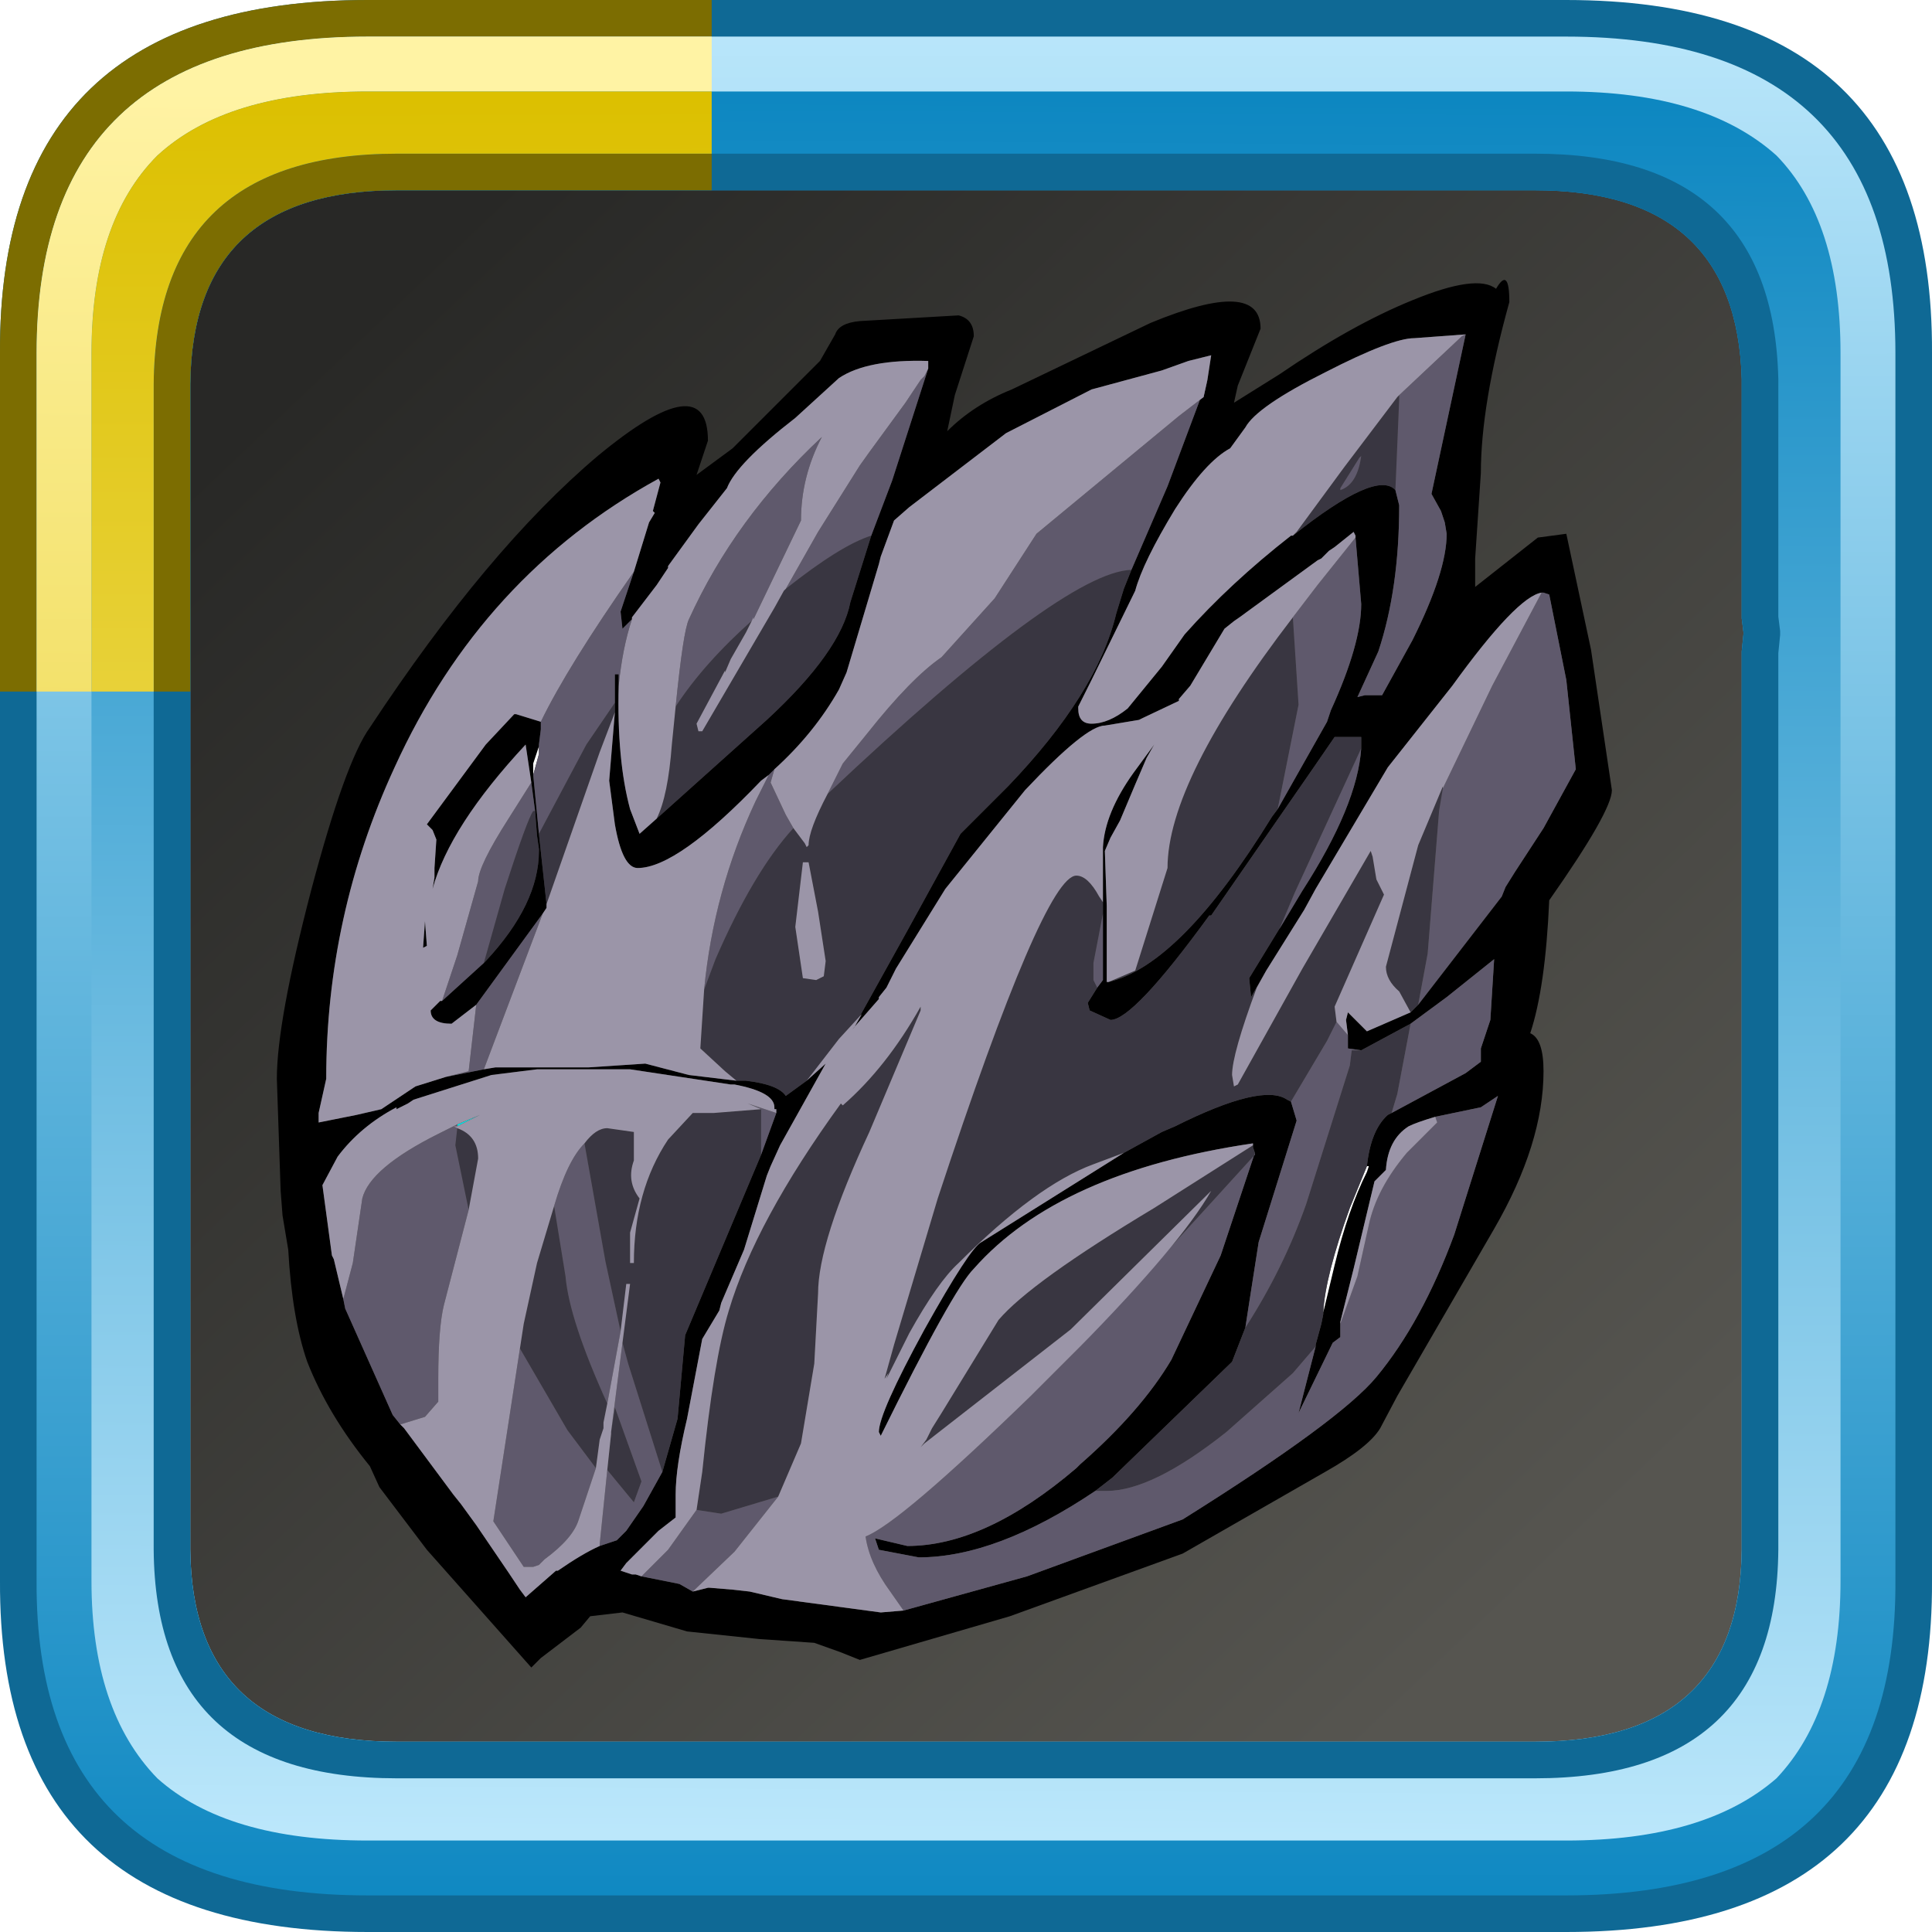 <?xml version="1.0" encoding="UTF-8" standalone="no"?>
<svg xmlns:ffdec="https://www.free-decompiler.com/flash" xmlns:xlink="http://www.w3.org/1999/xlink" ffdec:objectType="frame" height="52.8px" width="52.8px" xmlns="http://www.w3.org/2000/svg">
  <g transform="matrix(1.0, 0.0, 0.0, 1.0, 2.0, 2.0)">
    <use ffdec:characterId="627" height="44.0" transform="matrix(1.0, 0.0, 0.0, 1.0, 2.0, 2.0)" width="44.0" xlink:href="#sprite0"/>
    <use ffdec:characterId="957" height="36.55" transform="matrix(1.038, 0.0, 0.0, 1.038, 5.566, 5.633)" width="35.15" xlink:href="#sprite2"/>
    <use ffdec:characterId="879" height="52.8" transform="matrix(1.0, 0.0, 0.0, 1.0, -2.0, -2.0)" width="52.8" xlink:href="#sprite3"/>
  </g>
  <defs>
    <g id="sprite0" transform="matrix(1.0, 0.0, 0.0, 1.0, -2.0, -2.0)">
      <use ffdec:characterId="482" height="44.0" transform="matrix(1.0, 0.0, 0.0, 1.0, 2.0, 2.0)" width="44.0" xlink:href="#sprite1"/>
    </g>
    <g id="sprite1" transform="matrix(1.0, 0.0, 0.0, 1.0, -2.0, -2.0)">
      <use ffdec:characterId="481" height="44.0" transform="matrix(1.0, 0.0, 0.0, 1.0, 2.0, 2.0)" width="44.0" xlink:href="#shape0"/>
    </g>
    <g id="shape0" transform="matrix(1.0, 0.0, 0.0, 1.0, -2.0, -2.0)">
      <path d="M44.3 3.05 L44.45 3.2 44.6 3.3 45.3 4.15 45.25 4.0 45.45 4.5 Q46.0 5.75 46.0 7.5 L46.0 40.5 45.75 42.8 45.7 42.9 45.7 42.85 45.45 43.55 45.4 43.7 45.1 44.2 44.7 44.65 Q43.15 46.0 40.1 46.0 L7.9 46.0 Q5.65 46.0 4.2 45.3 L4.25 45.3 3.65 44.95 3.25 44.6 3.15 44.45 3.0 44.3 2.5 43.4 Q2.0 42.2 2.0 40.6 L2.0 40.5 2.0 7.5 Q2.0 6.55 2.15 5.75 L2.7 4.25 Q3.35 3.05 4.7 2.5 L4.65 2.5 5.0 2.4 5.15 2.35 5.3 2.3 5.9 2.15 6.85 2.05 6.95 2.05 7.8 2.0 7.9 2.0 18.3 2.0 18.6 2.0 40.1 2.0 40.45 2.0 41.6 2.1 41.75 2.1 41.95 2.2 43.05 2.45 Q43.7 2.65 44.2 3.0 L44.3 3.05" fill="url(#gradient0)" fill-rule="evenodd" stroke="none"/>
    </g>
    <linearGradient gradientTransform="matrix(-0.02, -0.021, 0.021, -0.02, 24.0, 24.0)" gradientUnits="userSpaceOnUse" id="gradient0" spreadMethod="pad" x1="-819.2" x2="819.2">
      <stop offset="0.0" stop-color="#565550"/>
      <stop offset="1.0" stop-color="#282826"/>
    </linearGradient>
    <g id="sprite2" transform="matrix(1.0, 0.0, 0.0, 1.0, -3.05, -2.2)">
      <use ffdec:characterId="956" height="36.55" transform="matrix(1.0, 0.0, 0.0, 1.0, 3.05, 2.2)" width="35.15" xlink:href="#shape1"/>
    </g>
    <g id="shape1" transform="matrix(1.0, 0.0, 0.0, 1.0, -3.05, -2.2)">
      <path d="M35.15 2.45 Q35.5 1.85 35.5 2.8 34.75 5.5 34.75 7.3 L34.6 9.55 34.6 10.3 36.25 9.0 37.0 8.9 37.65 11.95 38.2 15.65 Q38.2 16.2 36.55 18.55 36.45 20.85 36.05 22.05 36.4 22.2 36.4 23.05 36.4 24.95 35.1 27.2 L32.55 31.6 32.1 32.45 Q31.8 32.95 30.65 33.6 L26.9 35.75 22.35 37.4 18.4 38.55 17.9 38.35 17.2 38.1 15.75 38.0 13.85 37.8 12.15 37.3 11.3 37.4 11.05 37.7 10.0 38.5 9.75 38.75 7.0 35.65 5.75 34.0 5.5 33.45 Q4.4 32.1 3.85 30.7 3.45 29.55 3.35 27.75 L3.2 26.85 3.15 26.2 3.05 23.25 Q3.05 21.75 3.95 18.3 4.85 14.9 5.5 14.0 8.6 9.3 11.5 6.85 14.4 4.45 14.4 6.45 L14.1 7.35 15.05 6.65 17.35 4.35 17.75 3.65 Q17.85 3.35 18.4 3.3 L21.0 3.15 Q21.4 3.25 21.4 3.7 L20.9 5.25 20.7 6.2 Q21.4 5.5 22.4 5.1 L26.05 3.35 Q28.95 2.15 28.95 3.5 L28.35 5.0 28.25 5.45 29.45 4.7 Q31.35 3.4 32.95 2.75 34.65 2.05 35.15 2.45 M32.5 7.75 L32.6 8.15 Q32.6 10.35 32.05 12.0 L31.5 13.2 31.7 13.15 32.15 13.15 32.95 11.7 Q33.85 9.9 33.85 8.9 L33.8 8.6 33.7 8.3 33.45 7.85 34.35 3.65 33.0 3.75 Q32.4 3.75 30.65 4.65 28.85 5.55 28.55 6.1 L28.15 6.65 Q27.5 7.0 26.7 8.25 25.85 9.65 25.65 10.4 L24.5 12.75 24.15 13.45 24.15 13.5 Q24.15 13.9 24.5 13.9 24.95 13.9 25.45 13.5 L26.35 12.4 26.95 11.55 Q28.15 10.2 29.75 8.95 L29.8 8.95 Q32.0 7.2 32.5 7.75 M31.45 9.0 L31.45 8.95 31.4 8.85 30.9 9.25 30.75 9.35 30.7 9.4 30.55 9.55 30.45 9.6 28.6 10.95 Q28.4 11.1 28.25 11.2 L28.0 11.4 27.4 12.4 27.25 12.65 27.1 12.9 26.8 13.25 26.8 13.3 25.85 13.75 25.75 13.8 24.85 13.95 Q24.35 13.95 22.75 15.65 L20.65 18.25 19.35 20.35 19.1 20.85 18.9 21.1 18.9 21.15 18.2 21.95 18.25 21.9 18.45 21.55 18.4 21.6 19.65 19.35 21.05 16.8 22.3 15.55 Q24.65 13.1 25.15 11.0 L25.35 10.35 25.55 9.85 26.5 7.65 27.55 4.85 27.65 4.2 27.05 4.35 26.35 4.6 24.5 5.1 22.25 6.25 19.7 8.2 19.3 8.55 18.95 9.5 18.9 9.7 18.05 12.55 17.85 13.0 Q17.2 14.15 16.15 15.1 L16.0 15.25 15.8 15.4 Q13.6 17.7 12.55 17.7 12.15 17.7 11.95 16.55 L11.8 15.4 11.95 13.6 11.95 13.35 11.95 12.6 12.05 12.6 12.05 12.9 Q12.0 14.85 12.35 16.15 L12.6 16.8 13.05 16.4 15.95 13.8 Q17.9 12.0 18.15 10.7 L18.7 8.95 19.25 7.5 20.2 4.55 20.2 4.4 20.2 4.35 Q18.6 4.3 17.85 4.8 L16.7 5.85 Q15.15 7.05 14.9 7.7 L14.15 8.65 13.35 9.75 13.35 9.8 13.05 10.25 12.4 11.1 12.4 11.15 12.15 11.4 12.1 10.95 12.45 9.9 12.85 8.6 13.0 8.35 12.95 8.3 13.15 7.55 13.1 7.45 Q8.45 10.0 6.15 15.05 4.35 18.95 4.35 23.25 L4.15 24.15 4.15 24.4 5.15 24.2 5.8 24.05 6.7 23.45 7.5 23.2 8.5 23.0 8.8 22.95 10.4 22.95 11.25 22.95 12.75 22.85 13.9 23.15 15.15 23.3 15.4 23.3 Q16.25 23.4 16.45 23.7 L17.0 23.3 17.5 22.85 16.3 25.0 16.05 25.55 15.95 25.8 15.35 27.75 14.75 29.15 14.7 29.35 14.25 30.1 13.85 32.2 Q13.55 33.45 13.55 34.2 L13.55 34.8 13.1 35.15 12.25 36.0 12.1 36.2 12.4 36.3 12.5 36.3 12.65 36.35 13.65 36.55 14.0 36.75 14.4 36.65 14.45 36.65 15.05 36.7 15.5 36.75 16.35 36.95 18.95 37.3 19.55 37.25 22.8 36.35 26.9 34.85 Q31.05 32.25 32.0 31.1 33.2 29.65 34.05 27.35 L35.2 23.7 34.75 24.0 33.55 24.25 Q33.05 24.4 32.85 24.5 32.3 24.85 32.25 25.65 L31.95 25.95 31.4 28.25 31.05 29.65 31.05 29.7 31.05 29.8 31.05 30.05 30.85 30.2 29.95 32.05 30.4 30.3 30.4 30.25 30.55 29.7 30.6 29.45 30.6 29.4 30.9 28.15 Q31.25 26.7 31.75 25.7 L31.8 25.55 31.75 25.55 Q31.85 24.6 32.3 24.2 L32.4 24.15 34.35 23.1 34.75 22.8 34.75 22.45 35.0 21.7 35.1 20.1 33.85 21.1 32.9 21.8 31.6 22.5 31.25 22.45 31.25 22.1 31.2 21.7 31.25 21.5 31.75 22.0 32.9 21.5 33.1 21.3 35.3 18.45 35.4 18.2 35.65 17.8 36.4 16.65 37.25 15.1 37.0 12.75 36.55 10.5 36.4 10.45 36.35 10.45 Q35.7 10.55 34.0 12.9 L32.3 15.05 30.4 18.25 30.1 18.8 29.1 20.4 28.7 21.1 28.65 20.6 29.75 18.8 30.05 18.3 Q31.5 16.05 31.6 14.55 L31.6 14.25 30.9 14.25 30.35 15.05 27.65 18.95 27.6 18.95 Q25.6 21.7 25.0 21.7 L24.45 21.45 24.4 21.25 24.65 20.85 24.8 20.65 24.8 18.9 24.8 18.6 24.8 17.15 Q24.85 16.25 25.6 15.2 L26.15 14.45 25.95 14.8 25.65 15.5 25.25 16.45 25.0 16.9 24.85 17.25 24.9 18.7 24.9 19.0 24.9 19.55 24.9 20.7 24.95 20.7 Q26.85 20.25 29.25 16.35 L29.4 16.15 30.7 13.85 30.8 13.55 Q31.6 11.8 31.6 10.75 L31.45 9.0 M28.75 25.0 L28.75 24.95 Q23.65 25.7 21.4 28.25 20.85 28.8 18.95 32.65 L18.9 32.55 Q18.9 32.05 20.1 29.85 21.3 27.7 21.6 27.55 L25.35 25.2 26.35 24.65 26.7 24.5 Q29.0 23.35 29.65 23.8 L29.75 23.85 29.9 24.35 28.9 27.55 28.65 29.15 28.55 29.8 28.2 30.7 25.05 33.75 24.6 34.1 Q22.0 35.85 19.95 35.85 L18.9 35.65 18.8 35.35 19.65 35.55 Q21.7 35.55 24.1 33.5 L24.15 33.45 24.2 33.4 Q25.8 32.0 26.6 30.65 L27.9 27.9 28.8 25.2 28.75 25.05 28.75 25.0 M8.3 21.3 L7.65 21.8 Q7.1 21.8 7.1 21.45 L7.25 21.3 7.35 21.2 7.4 21.2 8.5 20.2 8.55 20.15 Q9.95 18.65 9.95 17.25 L9.95 17.2 9.9 16.85 9.85 16.2 9.75 15.45 9.6 14.45 Q7.6 16.6 7.15 18.25 L7.2 17.95 7.2 17.7 7.25 16.95 7.15 16.7 7.0 16.55 8.55 14.45 9.3 13.65 9.35 13.65 10.0 13.85 10.0 14.05 9.95 14.45 9.95 14.5 9.8 14.95 9.8 15.25 9.95 16.8 10.15 18.65 10.15 18.7 10.15 18.75 10.05 18.9 8.3 21.3 M6.95 19.1 L7.0 19.75 6.9 19.8 6.95 19.1 M16.2 24.15 L16.2 24.05 16.15 24.05 16.15 24.0 Q16.15 23.6 15.1 23.4 L15.0 23.4 12.35 23.0 12.2 23.0 9.9 23.0 8.7 23.15 6.65 23.8 6.5 23.9 6.2 24.05 6.2 24.0 Q5.25 24.5 4.65 25.3 L4.25 26.05 4.5 27.9 4.55 28.0 4.8 29.05 4.85 29.3 6.1 32.1 6.3 32.35 6.4 32.45 7.7 34.2 7.9 34.45 8.3 35.0 9.15 36.25 9.45 36.7 9.6 36.9 10.4 36.2 10.45 36.2 Q11.1 35.75 11.55 35.55 L12.0 35.4 12.25 35.15 12.7 34.5 13.2 33.6 13.6 32.2 13.8 30.0 15.8 25.25 16.2 24.15" fill="#000000" fill-rule="evenodd" stroke="none"/>
      <path d="M31.75 25.55 L31.8 25.55 31.75 25.7 Q31.25 26.7 30.9 28.15 L30.6 29.4 Q30.65 28.45 31.3 26.65 L31.75 25.55 M9.95 14.5 L9.95 14.7 9.8 15.25 9.8 14.95 9.95 14.5" fill="#ffffff" fill-rule="evenodd" stroke="none"/>
      <path d="M7.8 24.45 L8.4 24.2 7.8 24.5 7.8 24.45 M24.1 33.5 L24.2 33.4 24.15 33.45 24.1 33.5" fill="#00e6e6" fill-rule="evenodd" stroke="none"/>
      <path d="M32.6 5.25 L32.6 5.35 32.5 7.75 Q32.0 7.2 29.8 8.95 L29.9 8.85 31.15 7.15 32.55 5.3 32.6 5.25 M31.05 7.7 L31.05 7.75 Q31.5 7.6 31.6 6.85 L31.55 6.9 31.05 7.7 M18.4 21.6 L17.85 22.2 17.0 23.3 16.45 23.7 Q16.25 23.4 15.4 23.3 L15.15 23.3 14.85 23.05 14.2 22.45 14.3 20.9 14.6 20.1 Q15.6 17.8 16.65 16.65 L16.95 17.05 17.0 17.15 17.05 17.1 Q17.05 16.7 17.55 15.75 23.75 9.9 25.55 9.85 L25.35 10.35 25.15 11.0 Q24.65 13.1 22.3 15.55 L21.05 16.8 19.65 19.35 18.4 21.6 M14.1 34.6 L14.25 33.6 Q14.55 30.65 14.95 29.35 15.65 27.0 17.9 23.9 L17.95 23.95 Q19.1 22.95 20.0 21.35 L20.0 21.45 18.65 24.65 Q17.3 27.55 17.3 28.9 L17.2 30.75 16.85 32.85 16.25 34.25 14.75 34.7 14.1 34.6 M24.2 30.3 Q26.85 27.6 27.65 26.2 L23.95 29.85 20.1 32.85 20.0 32.95 20.15 32.75 20.3 32.45 20.55 32.05 22.05 29.6 Q22.9 28.6 26.15 26.65 L28.75 25.0 28.75 25.05 28.8 25.2 28.8 25.25 24.2 30.3 M25.35 25.2 L24.95 25.35 24.55 25.5 Q23.05 26.05 21.0 28.1 20.45 28.6 19.7 29.95 L19.1 31.15 19.15 31.0 19.05 31.15 19.3 30.25 20.45 26.4 Q23.25 17.9 24.1 17.9 24.4 17.9 24.7 18.45 L24.8 18.6 24.8 18.9 24.55 20.2 24.55 20.65 24.65 20.85 24.4 21.25 24.45 21.45 25.0 21.7 Q25.6 21.7 27.6 18.95 L27.65 18.95 30.35 15.05 30.9 14.25 31.6 14.25 31.6 14.55 29.85 18.35 29.45 19.3 29.75 18.8 28.65 20.6 28.7 21.1 29.1 20.4 28.85 20.85 Q28.2 22.6 28.2 23.15 L28.25 23.45 28.35 23.4 30.05 20.35 31.85 17.25 31.9 17.4 32.0 18.0 32.2 18.4 30.9 21.35 30.95 21.75 30.7 22.25 29.75 23.85 29.65 23.8 Q29.0 23.35 26.7 24.5 L26.35 24.65 25.35 25.2 M24.95 20.7 L25.65 20.4 26.5 17.7 Q26.5 15.4 29.8 11.1 L29.95 13.4 29.4 16.15 29.25 16.35 Q26.85 20.25 24.95 20.7 M33.75 15.6 L33.65 16.2 33.35 19.95 33.1 21.3 32.9 21.5 32.6 20.95 Q32.25 20.65 32.25 20.3 L33.1 17.1 33.75 15.55 33.75 15.6 M31.6 22.5 L32.9 21.8 32.55 23.65 32.4 24.15 32.3 24.2 Q31.85 24.6 31.75 25.55 L31.3 26.65 Q30.65 28.45 30.6 29.4 L30.6 29.45 30.55 29.7 30.4 30.25 30.4 30.3 29.8 31.0 28.05 32.55 Q26.1 34.1 24.9 34.1 L24.6 34.1 25.05 33.75 28.2 30.7 28.55 29.8 Q29.55 28.25 30.15 26.55 L31.3 22.9 31.35 22.5 31.6 22.5 M13.05 16.4 Q13.35 15.8 13.45 14.45 L13.55 13.45 Q14.3 12.3 15.6 11.15 L15.6 11.1 15.4 11.5 15.0 12.2 14.85 12.55 14.85 12.5 14.1 13.9 14.15 14.1 14.25 14.1 16.15 10.85 16.4 10.4 16.45 10.35 Q17.9 9.2 18.7 8.95 L18.15 10.7 Q17.9 12.0 15.95 13.8 L13.05 16.4 M9.95 16.8 L11.2 14.45 11.95 13.35 11.95 13.6 11.55 14.65 10.15 18.65 9.95 16.8 M9.85 16.2 L9.9 16.85 9.95 17.2 9.95 17.25 Q9.95 18.65 8.55 20.15 L8.5 20.2 9.05 18.25 Q9.65 16.4 9.8 16.2 L9.85 16.2 M7.8 24.55 Q8.35 24.75 8.35 25.35 L8.1 26.7 7.75 25.0 7.8 24.55 M11.75 33.55 L11.85 32.6 11.85 32.55 11.95 31.9 12.65 33.85 12.45 34.4 11.75 33.55 M12.15 30.2 L12.35 28.65 12.25 28.65 12.1 29.9 11.7 28.05 11.15 24.95 Q11.45 24.55 11.75 24.55 L12.45 24.65 12.45 25.4 Q12.25 25.95 12.6 26.4 L12.35 27.3 12.35 28.1 12.45 28.1 Q12.45 26.2 13.35 24.85 L14.0 24.15 14.5 24.15 14.55 24.15 15.8 24.05 15.8 25.25 13.8 30.0 13.6 32.2 13.2 33.6 12.3 30.75 12.15 30.2 M11.75 31.8 L11.65 32.3 11.65 32.45 11.55 32.75 11.45 33.5 10.7 32.5 9.45 30.35 9.55 29.7 9.9 28.1 10.35 26.6 10.65 28.45 Q10.75 29.6 11.75 31.8 M17.05 17.55 L16.9 17.55 16.7 19.25 16.9 20.6 17.25 20.65 17.45 20.55 17.5 20.15 17.3 18.85 17.05 17.55" fill="#393641" fill-rule="evenodd" stroke="none"/>
      <path d="M32.6 5.25 L34.25 3.7 34.35 3.65 33.45 7.85 33.7 8.3 33.8 8.6 33.85 8.9 Q33.85 9.9 32.95 11.7 L32.15 13.15 31.7 13.15 31.5 13.2 32.05 12.0 Q32.6 10.35 32.6 8.15 L32.5 7.75 32.6 5.35 32.6 5.25 M31.05 7.7 L31.55 6.9 31.6 6.85 Q31.5 7.6 31.05 7.75 L31.05 7.7 M12.65 36.35 L13.35 35.65 14.1 34.6 14.75 34.7 16.25 34.25 15.1 35.7 14.0 36.75 13.65 36.55 12.65 36.35 M19.55 37.25 L19.2 36.75 Q18.65 36.0 18.55 35.3 19.45 34.95 22.9 31.6 L24.2 30.3 28.8 25.25 28.8 25.2 27.9 27.9 26.6 30.65 Q25.8 32.0 24.2 33.4 L24.1 33.5 Q21.7 35.55 19.65 35.55 L18.8 35.35 18.9 35.65 19.95 35.85 Q22.0 35.85 24.6 34.1 L24.9 34.1 Q26.1 34.1 28.05 32.55 L29.8 31.0 30.4 30.3 29.95 32.05 30.85 30.2 31.05 30.05 31.05 29.8 31.05 29.7 31.5 28.45 31.8 27.1 Q32.0 26.15 32.8 25.2 L33.6 24.4 33.55 24.25 34.75 24.0 35.2 23.7 34.05 27.35 Q33.2 29.65 32.0 31.1 31.05 32.25 26.9 34.85 L22.8 36.35 19.55 37.25 M29.8 11.1 L30.45 10.25 31.45 9.0 31.6 10.75 Q31.6 11.8 30.8 13.55 L30.7 13.85 29.4 16.15 29.95 13.4 29.8 11.1 M36.35 10.45 L36.4 10.45 36.55 10.5 37.0 12.75 37.25 15.1 36.4 16.65 35.65 17.8 35.4 18.2 35.3 18.45 33.1 21.3 33.35 19.95 33.65 16.2 33.75 15.6 35.05 12.9 36.35 10.45 M31.25 22.1 L31.25 22.45 31.6 22.5 31.35 22.5 31.3 22.9 30.15 26.55 Q29.55 28.25 28.55 29.8 L28.65 29.15 28.9 27.55 29.9 24.35 29.75 23.85 30.7 22.25 30.95 21.75 31.25 22.1 M32.9 21.8 L33.85 21.1 35.1 20.1 35.0 21.7 34.75 22.45 34.75 22.8 34.35 23.1 32.4 24.15 32.55 23.65 32.9 21.8 M17.55 15.75 L17.65 15.55 17.95 14.95 18.6 14.15 Q19.75 12.7 20.55 12.15 L21.95 10.6 23.05 8.9 26.8 5.8 27.45 5.3 27.55 4.85 26.5 7.65 25.55 9.85 Q23.75 9.9 17.55 15.75 M16.15 15.1 L16.05 15.45 16.45 16.3 16.65 16.65 Q15.6 17.8 14.6 20.1 L14.3 20.9 Q14.55 18.3 15.65 15.95 L16.0 15.25 16.15 15.1 M24.8 18.9 L24.8 20.65 24.65 20.85 24.55 20.65 24.55 20.2 24.8 18.9 M31.6 14.55 Q31.5 16.05 30.05 18.3 L29.75 18.8 29.45 19.3 29.85 18.35 31.6 14.55 M12.4 11.15 Q12.15 11.9 12.05 12.9 L12.05 12.6 11.95 12.6 11.95 13.35 11.2 14.45 9.95 16.8 9.8 15.25 9.95 14.7 9.95 14.5 9.95 14.45 10.0 14.05 10.0 13.85 Q10.7 12.4 12.45 9.9 L12.1 10.95 12.15 11.4 12.4 11.15 M13.55 13.45 Q13.75 11.45 13.9 11.15 15.1 8.5 17.4 6.35 16.85 7.4 16.85 8.55 L15.6 11.15 Q14.3 12.3 13.55 13.45 M16.45 10.35 L17.3 8.85 18.4 7.1 18.65 6.75 19.6 5.45 20.0 4.85 20.1 4.75 20.15 4.65 20.2 4.55 19.25 7.5 18.7 8.95 Q17.9 9.2 16.45 10.35 M7.5 23.2 L8.1 23.05 8.3 21.3 10.05 18.9 8.5 23.0 7.5 23.2 M7.4 21.2 L7.8 20.0 8.35 18.05 Q8.35 17.65 9.15 16.4 L9.75 15.45 9.85 16.2 9.8 16.2 Q9.65 16.4 9.05 18.25 L8.5 20.2 7.4 21.2 M4.8 29.05 L5.05 28.1 5.3 26.4 Q5.5 25.6 7.3 24.7 L7.8 24.45 7.8 24.5 7.7 24.5 7.8 24.55 7.75 25.0 8.1 26.7 7.45 29.2 Q7.3 29.8 7.3 31.15 L7.3 31.75 6.95 32.15 6.3 32.35 6.1 32.1 4.85 29.3 4.8 29.05 M11.55 35.55 L11.55 35.5 11.75 33.55 12.45 34.4 12.65 33.85 11.95 31.9 11.85 32.55 12.15 30.2 12.3 30.75 13.2 33.6 12.7 34.5 12.25 35.15 12.0 35.4 11.55 35.55 M12.1 29.9 L11.75 31.8 Q10.75 29.6 10.65 28.45 L10.35 26.6 Q10.7 25.4 11.15 24.95 L11.7 28.05 12.1 29.9 M11.45 33.5 L11.0 34.85 Q10.85 35.35 10.1 35.9 L9.95 36.05 9.8 36.1 9.55 36.1 8.75 34.9 9.45 30.35 10.7 32.5 11.45 33.5 M15.8 24.05 L15.9 24.05 15.8 24.05 15.45 23.9 16.2 24.15 15.8 25.25 15.8 24.05" fill="#5f596c" fill-rule="evenodd" stroke="none"/>
      <path d="M34.35 3.65 L34.25 3.7 32.6 5.25 32.55 5.3 31.15 7.15 29.9 8.85 29.8 8.95 29.75 8.95 Q28.15 10.2 26.95 11.55 L26.35 12.4 25.45 13.5 Q24.95 13.9 24.5 13.9 24.15 13.9 24.15 13.5 L24.15 13.45 24.5 12.75 25.65 10.4 Q25.85 9.65 26.7 8.25 27.5 7.0 28.15 6.65 L28.55 6.1 Q28.85 5.55 30.65 4.65 32.4 3.75 33.0 3.75 L34.35 3.65 M18.4 21.6 L18.45 21.55 18.25 21.9 18.2 21.95 18.9 21.15 18.9 21.1 19.1 20.85 19.35 20.35 20.65 18.25 22.75 15.65 Q24.35 13.95 24.85 13.95 L25.75 13.8 25.85 13.75 26.8 13.3 26.8 13.25 27.1 12.9 27.25 12.65 27.4 12.4 28.0 11.4 28.25 11.2 Q28.4 11.1 28.6 10.95 L30.45 9.6 30.55 9.55 30.7 9.4 30.75 9.35 30.9 9.25 31.4 8.85 31.45 8.95 31.45 9.0 30.45 10.25 29.8 11.1 Q26.5 15.4 26.5 17.7 L25.65 20.4 24.95 20.7 24.9 20.7 24.9 19.55 24.9 19.0 24.9 18.7 24.85 17.25 25.0 16.9 25.25 16.45 25.65 15.5 25.95 14.8 26.15 14.45 25.6 15.2 Q24.85 16.25 24.8 17.15 L24.8 18.6 24.7 18.45 Q24.4 17.9 24.1 17.9 23.25 17.9 20.45 26.4 L19.3 30.25 19.05 31.15 19.15 31.0 19.1 31.15 19.7 29.95 Q20.45 28.6 21.0 28.1 23.05 26.05 24.55 25.5 L24.95 25.35 25.35 25.2 21.6 27.55 Q21.3 27.7 20.1 29.85 18.9 32.05 18.9 32.55 L18.95 32.65 Q20.85 28.8 21.4 28.25 23.65 25.7 28.75 24.95 L28.75 25.0 26.15 26.65 Q22.9 28.6 22.05 29.6 L20.55 32.05 20.3 32.45 20.15 32.75 20.0 32.95 20.1 32.85 23.95 29.85 27.65 26.2 Q26.85 27.6 24.2 30.3 L22.9 31.6 Q19.45 34.95 18.55 35.3 18.65 36.0 19.2 36.75 L19.55 37.25 18.95 37.3 16.35 36.95 15.5 36.75 15.05 36.7 14.45 36.65 14.4 36.65 14.0 36.75 15.1 35.7 16.25 34.25 16.85 32.85 17.2 30.75 17.3 28.9 Q17.3 27.55 18.65 24.65 L20.0 21.45 20.0 21.35 Q19.1 22.95 17.95 23.95 L17.9 23.9 Q15.65 27.0 14.95 29.35 14.55 30.65 14.25 33.6 L14.1 34.6 13.35 35.65 12.65 36.35 12.5 36.3 12.4 36.3 12.1 36.2 12.25 36.0 13.1 35.15 13.55 34.8 13.55 34.2 Q13.55 33.45 13.85 32.2 L14.25 30.1 14.7 29.35 14.75 29.15 15.35 27.75 15.95 25.8 16.05 25.55 16.3 25.0 17.5 22.85 17.0 23.3 17.85 22.2 18.4 21.6 M36.35 10.45 L35.05 12.9 33.75 15.6 33.75 15.55 33.1 17.1 32.25 20.3 Q32.25 20.65 32.6 20.95 L32.9 21.5 31.75 22.0 31.25 21.5 31.2 21.7 31.25 22.1 30.95 21.75 30.9 21.35 32.2 18.4 32.0 18.0 31.9 17.4 31.85 17.25 30.05 20.35 28.35 23.4 28.25 23.45 28.2 23.15 Q28.2 22.6 28.85 20.85 L29.1 20.4 30.1 18.8 30.4 18.25 32.3 15.05 34.0 12.9 Q35.7 10.55 36.35 10.45 M31.05 29.7 L31.05 29.65 31.4 28.25 31.95 25.95 32.25 25.65 Q32.3 24.85 32.85 24.5 33.05 24.4 33.55 24.25 L33.6 24.4 32.8 25.2 Q32.0 26.15 31.8 27.1 L31.5 28.45 31.05 29.7 M27.55 4.85 L27.45 5.3 26.8 5.8 23.05 8.9 21.95 10.6 20.55 12.15 Q19.75 12.7 18.6 14.15 L17.95 14.95 17.65 15.55 17.55 15.75 Q17.05 16.7 17.05 17.1 L17.0 17.15 16.95 17.05 16.65 16.65 16.45 16.3 16.05 15.45 16.15 15.1 Q17.2 14.15 17.85 13.0 L18.05 12.55 18.9 9.7 18.95 9.5 19.3 8.55 19.7 8.2 22.25 6.25 24.5 5.1 26.35 4.6 27.05 4.35 27.65 4.2 27.55 4.85 M12.4 11.15 L12.4 11.1 13.05 10.25 13.35 9.8 13.35 9.75 14.15 8.65 14.9 7.7 Q15.15 7.05 16.7 5.85 L17.85 4.8 Q18.6 4.3 20.2 4.35 L20.2 4.4 20.2 4.55 20.15 4.65 20.1 4.75 20.0 4.85 19.6 5.45 18.65 6.75 18.4 7.1 17.3 8.85 16.45 10.35 16.4 10.4 16.15 10.85 14.25 14.1 14.15 14.1 14.1 13.9 14.85 12.5 14.85 12.55 15.0 12.2 15.4 11.5 15.6 11.1 15.6 11.15 16.85 8.55 Q16.85 7.4 17.4 6.35 15.1 8.5 13.9 11.15 13.75 11.45 13.55 13.45 L13.45 14.45 Q13.35 15.8 13.05 16.4 L12.6 16.8 12.35 16.15 Q12.0 14.85 12.05 12.9 12.15 11.9 12.4 11.15 M7.5 23.2 L6.7 23.45 5.8 24.05 5.15 24.2 4.15 24.4 4.15 24.15 4.35 23.25 Q4.35 18.95 6.15 15.05 8.45 10.0 13.1 7.45 L13.15 7.55 12.95 8.3 13.0 8.35 12.85 8.6 12.45 9.9 Q10.7 12.4 10.0 13.85 L9.35 13.65 9.3 13.65 8.55 14.45 7.0 16.55 7.15 16.7 7.25 16.95 7.2 17.7 7.2 17.95 7.15 18.25 Q7.6 16.6 9.6 14.45 L9.75 15.45 9.15 16.4 Q8.35 17.65 8.35 18.05 L7.8 20.0 7.4 21.2 7.35 21.2 7.25 21.3 7.1 21.45 Q7.1 21.8 7.65 21.8 L8.3 21.3 8.1 23.05 7.5 23.2 M10.05 18.9 L10.15 18.75 10.15 18.7 10.15 18.65 11.55 14.65 11.95 13.6 11.8 15.4 11.95 16.55 Q12.15 17.7 12.55 17.7 13.6 17.7 15.8 15.4 L16.0 15.25 15.65 15.95 Q14.55 18.3 14.3 20.9 L14.2 22.45 14.85 23.05 15.15 23.3 13.9 23.15 12.75 22.85 11.25 22.95 10.4 22.95 8.8 22.95 8.5 23.0 10.05 18.9 M4.8 29.05 L4.55 28.0 4.5 27.9 4.25 26.05 4.65 25.3 Q5.25 24.5 6.2 24.0 L6.2 24.05 6.5 23.9 6.65 23.8 8.7 23.15 9.9 23.0 12.2 23.0 12.35 23.0 15.0 23.4 15.1 23.4 Q16.15 23.6 16.15 24.0 L16.15 24.05 16.2 24.05 16.2 24.15 15.45 23.9 15.8 24.05 15.9 24.05 15.8 24.05 14.55 24.15 14.5 24.15 14.0 24.15 13.35 24.85 Q12.45 26.2 12.45 28.1 L12.35 28.1 12.35 27.3 12.6 26.4 Q12.25 25.95 12.45 25.4 L12.45 24.65 11.75 24.55 Q11.45 24.55 11.15 24.95 10.7 25.4 10.35 26.6 L9.9 28.1 9.55 29.7 9.45 30.35 8.75 34.9 9.55 36.1 9.8 36.1 9.95 36.05 10.1 35.9 Q10.85 35.35 11.0 34.85 L11.45 33.5 11.55 32.75 11.65 32.45 11.65 32.3 11.75 31.8 12.1 29.9 12.25 28.65 12.35 28.65 12.15 30.2 11.85 32.55 11.85 32.6 11.75 33.55 11.55 35.5 11.55 35.55 Q11.1 35.75 10.45 36.2 L10.4 36.2 9.6 36.9 9.45 36.7 9.15 36.25 8.3 35.0 7.9 34.45 7.7 34.2 6.4 32.45 6.3 32.35 6.95 32.15 7.3 31.75 7.3 31.15 Q7.3 29.8 7.45 29.2 L8.1 26.7 8.35 25.35 Q8.35 24.75 7.8 24.55 L7.7 24.5 7.8 24.5 8.4 24.2 7.8 24.45 7.3 24.7 Q5.5 25.6 5.3 26.4 L5.05 28.1 4.8 29.05 M6.95 19.1 L6.9 19.8 7.0 19.75 6.95 19.1 M17.05 17.55 L17.3 18.85 17.5 20.15 17.45 20.55 17.25 20.65 16.9 20.6 16.7 19.25 16.9 17.55 17.05 17.55" fill="#9b95a8" fill-rule="evenodd" stroke="none"/>
    </g>
    <g id="sprite3" transform="matrix(1.0, 0.0, 0.0, 1.0, 2.0, 2.0)">
      <use ffdec:characterId="660" height="52.8" transform="matrix(1.0, 0.0, 0.0, 1.0, -2.0, -2.0)" width="52.8" xlink:href="#shape2"/>
      <filter id="filter0">
        <feColorMatrix in="SourceGraphic" result="filterResult0" type="matrix" values="-1.904 3.274 -0.369 0.0 -0.231 0.518 0.048 0.434 0.0 -0.231 1.135 2.326 -2.46 0.0 -0.231 0.0 0.0 0.0 1.0 0.0"/>
      </filter>
      <use ffdec:characterId="616" filter="url(#filter0)" height="18.9" transform="matrix(1.0, 0.0, 0.0, 1.0, -2.0, -2.0)" width="19.45" xlink:href="#sprite4"/>
    </g>
    <g id="shape2" transform="matrix(1.0, 0.0, 0.0, 1.0, 2.0, 2.0)">
      <path d="M40.8 -2.0 Q50.85 -2.0 50.8 7.65 L50.8 41.2 Q50.85 50.8 40.8 50.8 L8.05 50.8 Q-2.05 50.8 -2.0 41.2 L-2.0 7.65 Q-2.05 -2.0 8.05 -2.0 L40.8 -2.0 M45.6 15.95 L45.6 15.8 45.65 15.3 45.6 14.9 45.6 14.7 45.6 8.35 Q45.45 3.2 39.95 3.2 L8.85 3.2 Q3.25 3.2 3.2 8.5 L3.2 40.35 Q3.25 45.6 8.85 45.6 L39.95 45.6 Q45.55 45.6 45.6 40.35 L45.6 15.95" fill="#0f6995" fill-rule="evenodd" stroke="none"/>
      <path d="M40.8 -1.0 Q49.8 -1.0 49.8 7.65 L49.8 41.2 Q49.85 49.8 40.8 49.8 L8.05 49.8 Q-1.05 49.8 -1.0 41.2 L-1.0 7.65 Q-1.0 -1.0 8.05 -1.0 L40.8 -1.0 M46.6 15.9 L46.65 15.3 46.6 14.8 46.6 14.7 46.6 8.4 Q46.5 2.2 39.95 2.2 L8.85 2.2 Q2.2 2.2 2.2 8.5 L2.2 40.35 Q2.25 46.6 8.85 46.6 L39.95 46.6 Q46.55 46.6 46.6 40.35 L46.6 15.9" fill="url(#gradient1)" fill-rule="evenodd" stroke="none"/>
      <path d="M48.3 7.65 L48.3 41.2 Q48.3 44.75 46.55 46.6 44.6 48.3 40.8 48.3 L8.05 48.3 Q4.2 48.3 2.3 46.6 0.5 44.75 0.5 41.2 L0.5 7.65 Q0.5 4.05 2.3 2.25 4.2 0.5 8.05 0.5 L40.8 0.5 Q44.6 0.5 46.55 2.25 48.3 4.05 48.3 7.65 M45.65 15.3 L45.6 14.9 45.6 14.7 45.6 8.35 Q45.45 3.2 39.95 3.2 L8.85 3.2 Q3.25 3.2 3.2 8.5 L3.2 40.35 Q3.25 45.6 8.85 45.6 L39.95 45.6 Q45.55 45.6 45.6 40.35 L45.6 15.95 45.6 15.8 45.65 15.3" fill="url(#gradient2)" fill-rule="evenodd" stroke="none"/>
      <path d="M46.65 15.35 L46.6 15.85 46.6 15.95 46.6 40.35 Q46.55 46.6 39.95 46.6 L8.85 46.6 Q2.25 46.6 2.2 40.35 L2.2 8.5 Q2.25 2.2 8.85 2.2 L39.95 2.2 Q46.45 2.2 46.6 8.35 L46.6 14.75 46.6 14.85 46.65 15.25 46.65 15.35 M45.6 14.7 L45.6 8.35 Q45.45 3.2 39.95 3.2 L8.85 3.2 Q3.25 3.2 3.2 8.5 L3.2 40.35 Q3.25 45.6 8.85 45.6 L39.95 45.6 Q45.55 45.6 45.6 40.35 L45.6 15.95 45.6 15.8 45.65 15.3 45.6 14.9 45.6 14.7" fill="#0f6995" fill-rule="evenodd" stroke="none"/>
    </g>
    <linearGradient gradientTransform="matrix(0.0, -0.032, 1.0, -3.0E-4, -0.9, 24.4)" gradientUnits="userSpaceOnUse" id="gradient1" spreadMethod="pad" x1="-819.2" x2="819.2">
      <stop offset="0.0" stop-color="#0d87c1"/>
      <stop offset="1.0" stop-color="#bbe7fb"/>
    </linearGradient>
    <linearGradient gradientTransform="matrix(-2.0E-4, 0.029, -0.031, -2.0E-4, 24.4, 24.4)" gradientUnits="userSpaceOnUse" id="gradient2" spreadMethod="pad" x1="-819.2" x2="819.2">
      <stop offset="0.0" stop-color="#0d87c1"/>
      <stop offset="1.0" stop-color="#bbe7fb"/>
    </linearGradient>
    <g id="sprite4" transform="matrix(1.0, 0.0, 0.0, 1.0, 0.0, 0.0)">
      <use ffdec:characterId="615" height="18.9" transform="matrix(1.0, 0.0, 0.0, 1.0, 0.0, 0.0)" width="19.45" xlink:href="#shape3"/>
    </g>
    <g id="shape3" transform="matrix(1.0, 0.0, 0.0, 1.0, 0.0, 0.0)">
      <path d="M1.0 18.9 L0.0 18.9 0.0 9.65 Q-0.05 0.0 10.05 0.0 L19.45 0.0 19.45 1.0 10.05 1.0 Q1.0 1.0 1.0 9.65 L1.0 18.9 M19.45 4.2 L19.45 5.2 10.85 5.2 Q5.25 5.2 5.2 10.5 L5.2 18.9 4.2 18.9 4.2 10.5 Q4.25 4.2 10.85 4.2 L19.45 4.2" fill="#7c6d01" fill-rule="evenodd" stroke="none"/>
      <path d="M19.45 1.0 L19.45 2.5 10.05 2.5 Q6.2 2.5 4.3 4.25 2.5 6.05 2.5 9.65 L2.5 18.9 1.0 18.9 1.0 9.65 Q1.0 1.0 10.05 1.0 L19.45 1.0" fill="url(#gradient3)" fill-rule="evenodd" stroke="none"/>
      <path d="M19.45 2.5 L19.45 4.2 10.85 4.2 Q4.25 4.2 4.2 10.5 L4.2 18.9 2.5 18.9 2.5 9.65 Q2.5 6.05 4.3 4.25 6.2 2.5 10.05 2.5 L19.45 2.5" fill="url(#gradient4)" fill-rule="evenodd" stroke="none"/>
    </g>
    <linearGradient gradientTransform="matrix(1.0E-4, -0.029, 0.031, 2.0E-4, 26.4, 26.4)" gradientUnits="userSpaceOnUse" id="gradient3" spreadMethod="pad" x1="-819.2" x2="819.2">
      <stop offset="0.0" stop-color="#dcc001"/>
      <stop offset="1.0" stop-color="#fff3a4"/>
    </linearGradient>
    <linearGradient gradientTransform="matrix(1.0E-4, 0.029, -0.031, 1.0E-4, 26.4, 26.4)" gradientUnits="userSpaceOnUse" id="gradient4" spreadMethod="pad" x1="-819.2" x2="819.2">
      <stop offset="0.0" stop-color="#dcc001"/>
      <stop offset="1.0" stop-color="#fff3a4"/>
    </linearGradient>
  </defs>
</svg>
